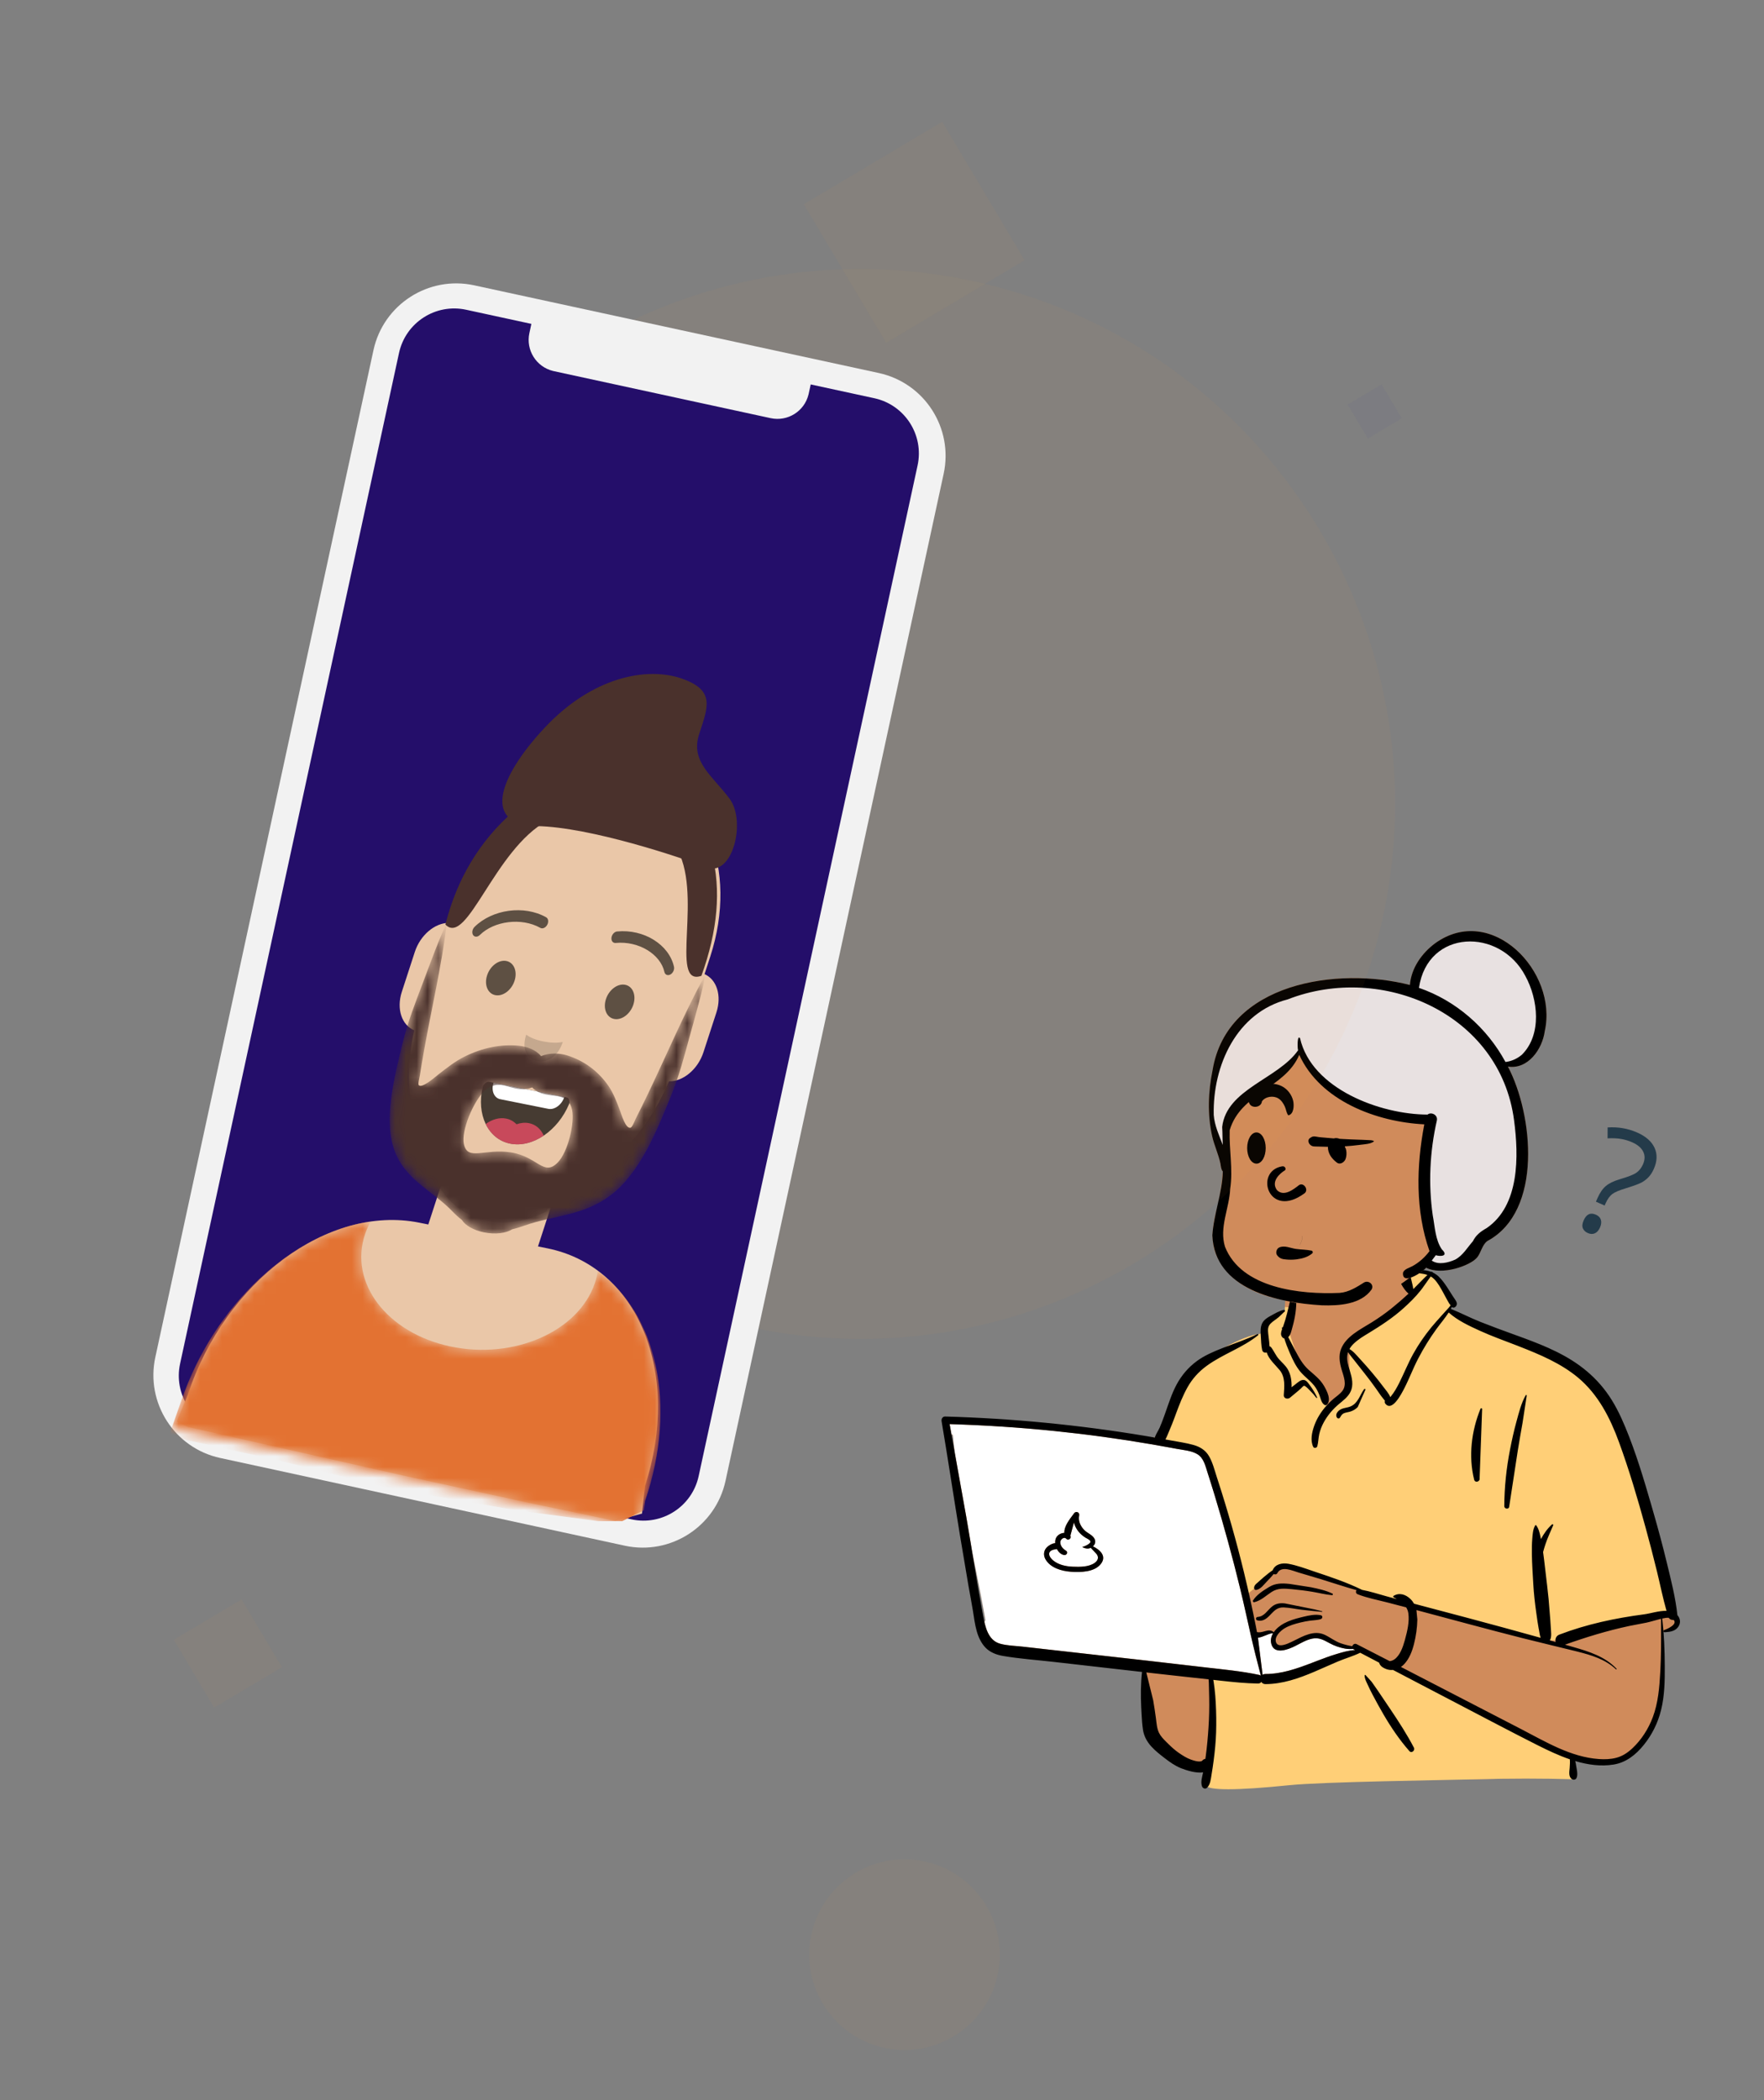 <svg width="163" height="194" viewBox="0 0 163 194" fill="none" xmlns="http://www.w3.org/2000/svg">
<rect x="0" y="0" width="163" height="194" fill="#808080" stroke="none"/>
<path d="M147.469 110.994L147.618 110.657C147.835 110.169 148.087 109.803 148.376 109.557C148.666 109.307 149.093 109.097 149.657 108.928C150.436 108.701 150.952 108.499 151.205 108.322C151.462 108.147 151.666 107.888 151.818 107.547C152.006 107.122 152.014 106.734 151.841 106.383C151.673 106.029 151.334 105.739 150.821 105.511C150.492 105.365 150.154 105.263 149.806 105.203C149.461 105.14 149.04 105.12 148.546 105.145L148.551 104.138C149.522 104.075 150.436 104.234 151.294 104.614C152.09 104.967 152.621 105.438 152.889 106.025C153.157 106.613 153.133 107.263 152.817 107.975C152.682 108.279 152.521 108.529 152.334 108.726C152.153 108.92 151.938 109.086 151.687 109.224C151.438 109.358 150.95 109.537 150.221 109.762C149.642 109.934 149.23 110.108 148.988 110.284C148.749 110.463 148.542 110.75 148.366 111.145L148.275 111.352L147.469 110.994ZM146.339 112.714C146.59 112.147 146.966 111.975 147.466 112.197C147.707 112.304 147.861 112.459 147.925 112.662C147.994 112.867 147.967 113.107 147.845 113.382C147.727 113.649 147.567 113.827 147.368 113.918C147.17 114.005 146.952 113.996 146.715 113.89C146.498 113.794 146.347 113.65 146.263 113.458C146.181 113.262 146.206 113.014 146.339 112.714Z" fill="#243B4A"/>
<path fill-rule="evenodd" clip-rule="evenodd" d="M88.669 131.133C89.642 131.229 90.615 131.324 91.588 131.42C96.247 131.776 100.904 132.519 105.528 132.965C105.643 132.778 105.868 132.809 106.005 132.939C106.466 132.899 106.983 132.546 107.401 132.913C107.415 132.911 107.428 132.909 107.442 132.907C108.186 131.479 108.701 129.956 109.2 128.431C109.518 127.493 109.947 126.585 110.739 125.955C112.091 125.017 115.189 123.114 116.776 123.194C116.803 122.91 116.935 122.617 117.153 122.427C116.673 121.61 118.59 121.077 118.726 121.171C118.639 118.44 119.924 116.068 122.757 115.524C125.294 114.996 128.904 114.907 130.269 117.559C130.419 117.542 131.953 117.534 132.101 117.551C132.332 117.259 134.865 120.027 133.827 120.991C143.111 125.098 148.39 124.608 150.96 136.154C151.307 137.239 151.332 138.425 151.699 139.486C153.004 142.533 154.063 145.778 154.326 149.094C154.963 149.257 155.036 150.379 154.299 150.542C154.017 150.604 153.782 150.688 153.577 150.849C153.737 153.566 153.08 159.774 152.666 159.755C151.821 162.442 148.055 163.2 145.389 162.256C145.848 163.121 145.389 163.665 145.389 164.127C135.794 164.49 125.304 164.281 115.712 164.778C114.485 164.761 113.195 165.08 111.985 164.896C111.246 164.719 111.245 163.559 111.994 163.415L108.723 162.705C108.796 162.677 107.374 161.732 106.3 159.965C105.3 157.989 105.981 155.603 105.528 153.453C101.989 153.164 98.391 153.04 94.891 152.441C94.414 153.868 92.348 152.161 91.691 151.474C91.692 151.473 91.693 151.472 91.694 151.471C91.376 151.384 91.121 151.086 91.113 150.733C90.89 150.415 90.843 149.966 91.057 149.658C90.077 144.006 88.584 138.234 88.044 132.529C87.853 132.486 87.673 132.403 87.521 132.274L87.533 132.262C87.275 131.974 87.225 131.477 87.655 131.233C88.002 131.035 88.292 131.096 88.669 131.133Z" fill="#D08B5B"/>
<path fill-rule="evenodd" clip-rule="evenodd" d="M125.669 152.289L124.919 152.766L118.788 154.742L115.041 155.219L111.975 154.742V159.988L111.362 164.893C111.634 165.393 114.223 165.393 119.128 164.893C122.255 164.575 133.684 164.42 136.286 164.352L136.433 164.348C139.491 164.26 142.511 164.26 145.494 164.348V162.509L136.978 158.285L129.348 153.993L125.669 152.289ZM130.013 117.13L129.45 117.551L130.68 119.571L124.69 124.416V128.285L122.794 130.079L121.71 128.285L120.183 126.254L119.098 122.962L119.467 120.793L118.724 120.723C118.72 120.871 118.721 121.021 118.726 121.171C118.591 121.077 116.673 121.61 117.153 122.428C116.935 122.617 116.803 122.91 116.776 123.194C115.189 123.114 112.091 125.017 110.739 125.956C109.947 126.585 109.518 127.493 109.2 128.431L109.125 128.66L109.047 128.894L108.969 129.129C108.538 130.419 108.073 131.697 107.442 132.908C107.429 132.909 107.415 132.911 107.401 132.913C106.983 132.546 106.466 132.899 106.005 132.939C105.871 132.812 105.653 132.78 105.536 132.953L105.528 132.966L111.276 134.098L115.068 147.4L118.37 144.719L120.143 144.983L124.824 146.671L130.268 148.085L142.697 151.512H144.28L153.49 149.288L154.32 149.014C154.046 145.726 152.994 142.509 151.699 139.486C151.332 138.426 151.307 137.239 150.96 136.154C148.39 124.608 143.111 125.098 133.827 120.992C134.866 120.028 132.332 117.259 132.101 117.551L132.087 117.55L132.055 117.548L132.015 117.547C131.652 117.536 130.404 117.544 130.269 117.559C130.191 117.407 130.105 117.265 130.013 117.13Z" fill="#FFCF77"/>
<path fill-rule="evenodd" clip-rule="evenodd" d="M87.75 131.537L87.922 132.491C87.962 132.505 88.004 132.516 88.046 132.525C88.1 133.094 88.163 133.664 88.234 134.234L89.296 140.15C89.479 141.196 89.653 142.245 89.825 143.295L90.054 144.422L90.195 145.122C90.501 146.639 90.798 148.151 91.058 149.655C91.019 149.711 90.989 149.773 90.966 149.837L90.986 149.922L91 149.979L91.015 150.034C91.22 150.825 91.578 151.591 92.421 151.824C93.057 151.999 93.755 152.015 94.411 152.084L94.484 152.092L105.975 153.384C107.363 153.54 108.751 153.701 110.139 153.864L111.341 154.005C113.018 154.199 114.704 154.352 116.356 154.703C116.417 154.716 116.467 154.74 116.508 154.772C116.176 153.513 115.857 152.256 115.569 150.984C115.244 149.552 114.936 148.118 114.588 146.691C113.888 143.817 113.104 140.963 112.245 138.132C112.064 137.538 111.88 136.946 111.691 136.354L111.559 135.941L111.457 135.611C111.3 135.109 111.105 134.593 110.643 134.315C110.103 133.991 109.366 133.937 108.753 133.825L108.337 133.747C107.716 133.631 107.094 133.52 106.472 133.413C103.491 132.9 100.493 132.489 97.484 132.18C94.353 131.858 91.211 131.649 88.065 131.547L87.75 131.537ZM116.27 151.264L116.241 151.266L116.67 154.697C116.739 154.649 116.826 154.62 116.932 154.62C118.34 154.624 119.69 154.174 120.995 153.679L121.194 153.604L121.748 153.391C122.311 153.175 122.878 152.964 123.455 152.789L123.688 152.718L123.806 152.683C124.243 152.556 124.703 152.44 125.157 152.411L125.219 152.408L125.087 152.338C125.067 152.328 125.05 152.317 125.035 152.304C124.785 152.323 124.535 152.318 124.271 152.27C123.775 152.181 123.292 152.008 122.849 151.768L122.651 151.661L122.571 151.618L122.517 151.59L122.464 151.563C122.083 151.374 121.72 151.255 121.239 151.356C120.694 151.471 120.216 151.765 119.724 152.013L119.637 152.056L119.579 152.085L119.519 152.113L119.458 152.14C118.793 152.44 117.736 152.762 117.481 151.859C117.378 151.495 117.458 151.155 117.636 150.857C117.305 150.829 116.714 151.219 116.27 151.264ZM99.723 139.959L99.715 140C99.621 140.506 99.857 140.99 100.214 141.343C100.506 141.633 101.024 141.794 101.171 142.21C101.254 142.447 101.166 142.671 100.994 142.828L101.034 142.848L101.072 142.867L101.11 142.887L101.147 142.907L101.182 142.928C101.765 143.262 102.24 143.807 101.714 144.464C101.118 145.21 99.872 145.235 98.994 145.176L98.935 145.172C98.084 145.108 97.076 144.822 96.614 144.037C96.403 143.676 96.426 143.24 96.721 142.931C96.899 142.745 97.216 142.554 97.508 142.531C97.495 142.367 97.514 142.209 97.572 142.075C97.697 141.786 98.029 141.592 98.35 141.585C98.324 140.971 98.815 140.365 99.177 139.874L99.214 139.824L99.25 139.774C99.416 139.543 99.772 139.673 99.723 139.959ZM99.238 140.612L98.908 141.848L98.913 141.858C99.03 142.079 98.725 142.329 98.544 142.144L98.526 142.124C98.312 141.903 97.983 142.2 97.979 142.436C97.973 142.768 98.189 143.024 98.446 143.194L98.464 143.205L98.512 143.235C98.723 143.374 98.563 143.666 98.331 143.631C98.044 143.587 97.808 143.359 97.663 143.074C97.508 143.119 97.332 143.113 97.168 143.205C96.757 143.435 96.993 143.838 97.261 144.081L97.272 144.091L97.294 144.11C97.786 144.529 98.455 144.675 99.086 144.706L99.122 144.707C99.76 144.735 100.59 144.744 101.136 144.369C101.476 144.136 101.575 143.805 101.287 143.492C101.124 143.314 100.96 143.136 100.791 142.963C100.538 143.084 100.312 143.035 100.053 142.921C100.02 142.906 100.038 142.855 100.071 142.855C100.214 142.855 100.737 142.59 100.763 142.421C100.787 142.264 100.497 142.132 100.356 142.056L100.335 142.045L100.318 142.034C100.17 141.945 100.031 141.841 99.904 141.724C99.582 141.428 99.349 141.056 99.247 140.65L99.238 140.612Z" fill="white"/>
<path fill-rule="evenodd" clip-rule="evenodd" d="M130.092 116.943C129.803 116.217 128.826 116.499 128.935 117.262C129 117.719 129.25 118.202 129.475 118.603C129.658 118.929 129.867 119.247 130.151 119.492C129.646 119.962 129.123 120.415 128.587 120.846C128.001 121.315 127.385 121.748 126.749 122.145C126.191 122.494 125.608 122.803 125.082 123.201C124.593 123.571 124.147 124.016 123.92 124.597C123.679 125.216 123.784 125.855 123.962 126.473L123.982 126.543C124.164 127.155 124.478 127.894 124.042 128.471C123.82 128.765 123.497 128.973 123.219 129.207C122.971 129.416 122.738 129.643 122.525 129.887C122.06 130.419 121.682 131.017 121.443 131.683L121.422 131.744C121.217 132.334 121.068 133.056 121.344 133.636C121.424 133.802 121.679 133.748 121.724 133.586C121.824 133.22 121.819 132.836 121.903 132.465C121.991 132.078 122.137 131.712 122.327 131.365C122.695 130.694 123.194 130.12 123.784 129.636L123.96 129.492C124.42 129.115 124.843 128.714 124.936 128.09C125.036 127.422 124.768 126.785 124.596 126.152C124.476 125.712 124.437 125.289 124.567 124.891C124.725 125.149 124.941 125.395 125.112 125.614C125.452 126.05 125.796 126.483 126.139 126.917C126.49 127.363 126.833 127.815 127.159 128.279C127.305 128.487 127.45 128.695 127.594 128.904C127.702 129.062 127.853 129.219 127.971 129.379C127.942 129.464 127.944 129.563 127.996 129.633C128.622 130.479 129.512 128.715 129.745 128.269C130.217 127.361 130.569 126.397 131.044 125.49C131.535 124.549 132.095 123.633 132.719 122.774C133.096 122.255 133.519 121.767 133.864 121.231C134.678 121.968 135.748 122.463 136.731 122.911C137.811 123.404 138.933 123.806 140.04 124.233L140.367 124.36C142.275 125.105 144.23 125.923 145.816 127.245C147.679 128.8 148.782 130.966 149.602 133.209C150.547 135.791 151.329 138.444 152.057 141.094C152.43 142.45 152.784 143.812 153.117 145.179C153.41 146.383 153.653 147.599 153.992 148.79C153.304 148.766 152.519 149.032 151.932 149.109C149.254 149.46 146.613 150.019 144.085 150.986C143.773 151.105 143.682 151.417 143.75 151.67C143.57 151.619 143.39 151.568 143.21 151.517C143.408 151.215 143.314 150.674 143.298 150.339L143.297 150.316C143.281 149.87 143.233 149.423 143.201 148.977C143.141 148.128 143.064 147.284 142.96 146.44L142.934 146.229C142.816 145.31 142.73 144.385 142.602 143.468L142.587 143.363C142.648 143.128 142.719 142.896 142.794 142.666C142.994 142.051 143.276 141.472 143.524 140.877C143.553 140.806 143.453 140.766 143.406 140.808C142.988 141.185 142.655 141.663 142.388 142.163C142.383 142.139 142.379 142.115 142.374 142.092L142.344 141.942C142.268 141.576 142.177 141.191 141.953 140.894C141.929 140.862 141.881 140.856 141.859 140.894C141.644 141.257 141.62 141.718 141.587 142.132C141.549 142.6 141.545 143.074 141.551 143.543C141.564 144.46 141.629 145.38 141.68 146.296C141.731 147.196 141.83 148.084 141.958 148.975L141.982 149.142C142.045 149.566 142.096 149.996 142.178 150.417L142.202 150.531C142.246 150.74 142.273 151.035 142.361 151.28C140.103 150.65 137.842 150.034 135.576 149.43C133.939 148.993 132.3 148.563 130.662 148.129C130.575 147.974 130.468 147.828 130.333 147.698C129.891 147.269 129.304 147.078 128.766 147.408C128.722 147.435 128.719 147.503 128.766 147.529C128.869 147.586 128.972 147.644 129.074 147.704L128.09 147.437C127.355 147.238 126.611 146.989 125.858 146.85C124.472 146.166 122.981 145.671 121.521 145.182L121.348 145.123C120.601 144.868 119.827 144.583 119.055 144.442C118.489 144.338 117.826 144.463 117.598 145.042C117.31 145.232 117.039 145.455 116.778 145.674C116.589 145.833 116.408 146.001 116.224 146.166L116.19 146.195C116.039 146.326 115.92 146.414 115.883 146.621C115.864 146.729 115.932 146.874 116.064 146.86C116.47 146.817 116.8 146.347 117.074 146.066C117.287 145.849 117.501 145.625 117.695 145.386C117.808 145.448 117.963 145.437 118.035 145.301C118.408 144.594 119.43 145.084 119.995 145.251L120.805 145.491C121.21 145.611 121.615 145.732 122.019 145.854C123.13 146.192 124.235 146.569 125.356 146.879C125.256 146.989 125.27 147.185 125.46 147.26C126.338 147.604 127.3 147.782 128.212 148.018C128.787 148.168 129.362 148.318 129.937 148.469C130.036 148.629 130.107 148.809 130.137 149.02C130.246 149.793 130.035 150.685 129.829 151.433L129.798 151.545C129.628 152.146 129.379 152.883 128.86 153.263C128.733 153.355 128.572 153.42 128.41 153.434C127.394 152.912 126.378 152.389 125.362 151.867C125.174 151.771 125 151.901 124.958 152.057C124.6 151.998 124.242 151.906 123.917 151.795C123.369 151.609 122.942 151.255 122.429 151.01C121.437 150.536 120.424 151.118 119.535 151.561L119.33 151.661C118.932 151.855 118.103 152.226 117.912 151.697C117.727 151.186 118.312 150.639 118.689 150.409C119.139 150.135 119.663 149.988 120.172 149.865C120.462 149.795 120.756 149.738 121.052 149.697C121.387 149.65 121.734 149.657 122.057 149.548C122.218 149.494 122.242 149.239 122.057 149.197C121.56 149.084 120.966 149.207 120.447 149.333L120.176 149.4C119.654 149.528 119.126 149.689 118.65 149.945C118.303 150.131 117.938 150.414 117.699 150.76C117.492 150.568 117.234 150.574 116.965 150.646L116.819 150.686C116.578 150.753 116.383 150.799 116.149 150.753C116.117 150.582 116.086 150.411 116.052 150.241C115.718 148.564 115.351 146.893 114.947 145.232C114.25 142.366 113.443 139.531 112.533 136.726L112.442 136.445C112.232 135.804 112.064 135.104 111.725 134.515C111.406 133.957 110.893 133.636 110.284 133.466C109.593 133.273 108.867 133.172 108.162 133.042C108.005 133.013 107.847 132.985 107.69 132.957C107.823 132.717 107.922 132.444 108.012 132.235L108.027 132.199C108.22 131.761 108.392 131.315 108.559 130.867L108.683 130.53C108.984 129.718 109.295 128.92 109.718 128.161C110.163 127.362 110.754 126.709 111.49 126.169C112.992 125.067 114.801 124.505 116.258 123.327C116.317 123.279 116.241 123.196 116.18 123.227C115.197 123.721 114.136 124.057 113.113 124.459L112.911 124.539C112.103 124.859 111.282 125.208 110.582 125.727C109.802 126.305 109.188 127.024 108.726 127.878C108.271 128.72 107.98 129.663 107.658 130.563L107.573 130.802C107.443 131.162 107.309 131.52 107.156 131.87C107.034 132.148 106.807 132.465 106.704 132.782C106.422 132.733 106.139 132.684 105.857 132.636C99.734 131.614 93.543 131.014 87.338 130.838C87.096 130.831 86.97 131.063 87.006 131.274C87.601 134.795 88.131 138.328 88.711 141.852C88.965 143.39 89.223 144.927 89.488 146.463C89.622 147.241 89.777 148.016 89.903 148.795C90.006 149.425 90.08 150.059 90.256 150.674C90.414 151.225 90.656 151.756 91.054 152.177C91.483 152.63 92.081 152.85 92.683 152.954C94.212 153.217 95.78 153.324 97.321 153.499L105.527 154.433C105.407 155.523 105.398 156.596 105.453 157.699L105.485 158.3C105.51 158.785 105.541 159.27 105.611 159.749C105.698 160.35 105.973 160.859 106.378 161.308C106.75 161.72 107.202 162.072 107.641 162.409C108.097 162.759 108.569 163.097 109.105 163.313L109.175 163.341C109.645 163.525 110.528 163.809 111.171 163.705C111.087 164.126 110.924 164.579 111.069 164.996C111.135 165.19 111.389 165.286 111.544 165.122C111.851 164.795 111.875 164.364 111.948 163.938C112.023 163.495 112.089 163.051 112.147 162.605C112.259 161.743 112.346 160.873 112.373 160.004C112.4 159.111 112.389 158.217 112.341 157.326C112.317 156.868 112.286 156.41 112.228 155.955C112.203 155.761 112.178 155.567 112.149 155.374C112.138 155.303 112.126 155.233 112.114 155.163L112.85 155.246C113.98 155.372 115.11 155.486 116.247 155.503C116.382 155.505 116.485 155.444 116.553 155.355C116.625 155.472 116.751 155.556 116.931 155.556C118.519 155.55 119.998 155.03 121.443 154.418C122.171 154.11 122.888 153.776 123.617 153.47C124.298 153.184 125.025 152.98 125.689 152.659L127.435 153.574C127.448 153.619 127.464 153.662 127.482 153.697C127.595 153.929 127.819 154.055 128.048 154.15C128.268 154.241 128.495 154.269 128.717 154.246C130.041 154.94 131.365 155.633 132.69 156.324L134.015 157.015C136.655 158.39 139.285 159.787 141.942 161.13L142.138 161.228C143.056 161.688 144.041 162.155 145.06 162.503C145.078 162.761 145.066 163.012 145.045 163.284L145.04 163.344C145.009 163.666 144.944 164.07 145.203 164.3C145.337 164.419 145.578 164.42 145.669 164.24C145.835 163.913 145.686 163.399 145.633 163.044C145.615 162.918 145.592 162.788 145.558 162.663C146.726 163.01 147.929 163.179 149.117 162.984C150.274 162.794 151.17 162.065 151.892 161.174C152.655 160.233 153.196 159.137 153.487 157.961C153.818 156.624 153.839 155.243 153.831 153.874C153.823 152.415 153.769 150.949 153.592 149.5C153.786 149.455 154.002 149.415 154.198 149.429C154.295 149.584 154.484 149.65 154.655 149.63C155.026 150.039 154.085 150.457 153.784 150.561C153.68 150.598 153.691 150.767 153.812 150.762L153.887 150.759C154.352 150.734 154.832 150.655 155.105 150.223C155.324 149.877 155.258 149.467 154.997 149.185C154.825 147.556 154.413 145.969 154.029 144.38C153.653 142.821 153.235 141.271 152.791 139.729L152.593 139.039C151.894 136.621 151.165 134.184 150.201 131.862C149.721 130.703 149.167 129.565 148.416 128.554C147.716 127.611 146.889 126.805 145.939 126.117C144.168 124.833 142.09 124.057 140.048 123.318L139.957 123.285C138.899 122.902 137.843 122.515 136.797 122.1C135.872 121.733 134.986 121.268 134.065 120.896C134.095 120.842 134.124 120.787 134.151 120.731L134.169 120.745C134.171 120.748 134.174 120.75 134.178 120.752C134.27 120.816 134.406 120.785 134.483 120.713C134.698 120.509 134.625 120.284 134.481 120.073L134.463 120.046C134.287 119.8 134.13 119.539 133.968 119.284L133.866 119.124C133.593 118.698 133.307 118.268 132.944 117.916C132.775 117.752 132.591 117.63 132.396 117.539C132.413 117.504 132.266 117.431 132.225 117.468C131.606 117.241 130.895 117.289 130.221 117.351L130.092 116.943ZM105.924 154.478L106.784 154.576C107.73 154.683 108.676 154.787 109.623 154.891L111.678 155.114C111.684 155.231 111.698 155.346 111.7 155.434C111.714 155.89 111.724 156.347 111.733 156.803C111.752 157.718 111.731 158.634 111.671 159.547C111.613 160.432 111.536 161.317 111.417 162.195L111.392 162.371L111.378 162.463C111.28 162.473 111.185 162.519 111.105 162.614C110.931 162.822 110.302 162.62 110.056 162.533C109.651 162.389 109.271 162.146 108.919 161.902C108.576 161.664 108.267 161.386 107.97 161.094L107.727 160.854C107.486 160.614 107.244 160.358 107.096 160.056C106.895 159.646 106.869 159.143 106.81 158.697C106.738 158.148 106.651 157.6 106.56 157.054L105.924 154.478ZM130.884 148.718L130.973 148.742C134.212 149.603 137.447 150.489 140.697 151.312C142.305 151.719 143.921 152.096 145.531 152.496L145.791 152.561C147.062 152.882 148.347 153.268 149.32 154.19C149.356 154.224 149.408 154.172 149.374 154.136C148.326 153.02 146.835 152.547 145.403 152.138C145.139 152.062 144.874 151.988 144.609 151.913C146.556 151.219 148.533 150.615 150.557 150.184C151.078 150.073 151.605 149.992 152.125 149.881C152.488 149.803 152.843 149.691 153.202 149.598L153.485 149.526L153.488 150.419C153.493 151.684 153.491 152.948 153.426 154.213L153.414 154.447C153.339 155.854 153.221 157.291 152.722 158.618C152.316 159.696 151.669 160.712 150.823 161.498C150.395 161.895 149.935 162.204 149.366 162.357C148.838 162.499 148.284 162.515 147.741 162.478C145.137 162.296 142.818 160.881 140.556 159.71C136.855 157.794 133.154 155.879 129.45 153.97C129.55 153.902 129.645 153.823 129.73 153.734C130.227 153.221 130.489 152.519 130.661 151.839C130.844 151.115 130.954 150.339 130.967 149.591L130.884 148.718ZM126.17 154.71C126.138 154.692 126.1 154.714 126.098 154.751C126.087 155.034 126.243 155.313 126.36 155.568L126.372 155.595C126.514 155.911 126.67 156.222 126.83 156.529C127.152 157.141 127.485 157.747 127.834 158.345C128.534 159.547 129.313 160.698 130.233 161.744C130.441 161.981 130.783 161.678 130.65 161.423C130.007 160.196 129.257 159.038 128.485 157.889C128.099 157.314 127.713 156.739 127.322 156.166C127.16 155.927 126.995 155.689 126.825 155.455L126.723 155.315L126.17 154.71ZM87.749 131.541C91 131.639 94.247 131.851 97.482 132.183C100.491 132.492 103.489 132.903 106.47 133.416C107.093 133.523 107.715 133.635 108.336 133.751L108.708 133.821C109.33 133.938 110.088 133.987 110.641 134.319C111.225 134.669 111.382 135.4 111.576 136.003C111.804 136.712 112.027 137.423 112.243 138.136C113.102 140.966 113.887 143.821 114.586 146.695C114.934 148.121 115.242 149.555 115.567 150.987C115.856 152.259 116.174 153.516 116.507 154.776C116.466 154.744 116.415 154.72 116.355 154.707C114.703 154.355 113.016 154.202 111.34 154.008L111.178 153.989C109.443 153.785 107.709 153.583 105.973 153.388L94.483 152.095C93.805 152.019 93.079 152.009 92.419 151.827C91.298 151.518 91.035 150.264 90.847 149.266L90.842 149.236C90.274 146.22 89.823 143.177 89.294 140.153L87.749 131.541ZM116.239 151.269C116.685 151.24 117.296 150.831 117.634 150.861C117.457 151.159 117.377 151.499 117.479 151.862C117.764 152.872 119.053 152.35 119.674 152.041C120.183 151.788 120.674 151.478 121.238 151.359C121.876 151.225 122.308 151.479 122.848 151.771C123.291 152.012 123.773 152.184 124.269 152.274C124.533 152.321 124.784 152.326 125.034 152.308C125.049 152.32 125.066 152.331 125.085 152.342L125.217 152.411C124.619 152.438 124.01 152.623 123.453 152.792C122.876 152.967 122.31 153.178 121.746 153.394L121.192 153.607C119.825 154.13 118.41 154.628 116.931 154.623C116.824 154.623 116.737 154.652 116.669 154.7L116.239 151.269ZM118.735 148.103C118.295 148.049 117.888 148.107 117.536 148.394C117.111 148.74 116.826 149.314 116.215 149.351C116.037 149.362 115.996 149.613 116.173 149.665C116.627 149.799 116.995 149.554 117.305 149.234L117.513 149.017C117.819 148.7 118.101 148.455 118.62 148.474C119.176 148.494 119.733 148.623 120.286 148.688C120.912 148.762 121.537 148.825 122.165 148.88C122.194 148.882 122.199 148.836 122.172 148.829L121.469 148.654L118.735 148.103ZM119.161 146.301L119.088 146.294C118.448 146.232 117.863 146.23 117.291 146.574L117.182 146.64C116.666 146.953 116.105 147.322 115.783 147.829C115.73 147.913 115.818 148.01 115.906 147.989C116.525 147.84 116.978 147.386 117.499 147.046C118.083 146.664 118.687 146.727 119.354 146.786C119.999 146.844 120.644 146.923 121.283 147.03C121.883 147.131 122.486 147.291 123.092 147.342L123.092 147.34C123.161 147.34 123.201 147.236 123.13 147.201C122.515 146.894 121.802 146.748 121.132 146.608L119.161 146.301ZM99.719 139.976C99.781 139.68 99.417 139.543 99.248 139.778L99.213 139.827C98.848 140.326 98.321 140.953 98.348 141.588C98.028 141.595 97.695 141.79 97.571 142.079C97.513 142.212 97.493 142.371 97.506 142.535C97.215 142.557 96.897 142.749 96.719 142.935C96.424 143.243 96.401 143.679 96.613 144.04C97.074 144.826 98.082 145.112 98.934 145.176L98.964 145.178C99.843 145.238 101.11 145.222 101.713 144.468C102.294 143.74 101.651 143.151 100.992 142.831C101.164 142.675 101.253 142.45 101.169 142.213C101.023 141.797 100.505 141.636 100.212 141.347C99.855 140.994 99.62 140.51 99.714 140.004L99.719 139.976ZM99.236 140.616C99.333 141.037 99.571 141.422 99.903 141.728C100.03 141.845 100.168 141.949 100.316 142.038L100.334 142.048C100.464 142.122 100.786 142.259 100.761 142.424C100.736 142.593 100.212 142.858 100.069 142.859C100.037 142.859 100.018 142.909 100.051 142.924C100.31 143.038 100.536 143.087 100.789 142.967C100.958 143.139 101.123 143.318 101.285 143.495C101.573 143.808 101.475 144.139 101.135 144.372C100.588 144.747 99.758 144.738 99.121 144.711C98.479 144.683 97.793 144.54 97.292 144.113L97.271 144.094C96.998 143.852 96.749 143.441 97.167 143.208C97.33 143.117 97.506 143.122 97.661 143.078C97.806 143.362 98.042 143.59 98.329 143.634C98.561 143.669 98.721 143.378 98.51 143.238L98.463 143.209C98.197 143.039 97.971 142.779 97.977 142.439C97.981 142.204 98.31 141.906 98.525 142.127L98.534 142.138C98.714 142.34 99.03 142.085 98.912 141.861L98.906 141.851L99.236 140.616ZM141.075 128.899C141.076 128.848 141.005 128.83 140.98 128.873C140.564 129.606 140.346 130.504 140.124 131.311C139.892 132.157 139.704 133.011 139.536 133.871C139.194 135.613 139.013 137.345 139 139.121C138.999 139.374 139.412 139.442 139.452 139.182C139.72 137.455 139.977 135.726 140.247 133.999C140.383 133.131 140.542 132.266 140.693 131.4L141.075 128.899ZM136.953 130.175C136.983 130.074 136.836 130.04 136.799 130.133C135.963 132.184 135.68 134.509 136.217 136.673C136.299 137.004 136.784 136.86 136.722 136.533L136.953 130.175ZM126.174 128.352C126.178 128.277 126.08 128.265 126.043 128.317C125.647 128.875 125.483 129.622 124.788 129.91C124.441 130.054 124.051 130.029 123.744 130.272C123.539 130.435 123.382 130.692 123.536 130.938C123.586 131.018 123.724 131.057 123.792 130.971C123.89 130.845 123.942 130.694 124.075 130.6C124.264 130.466 124.518 130.458 124.733 130.396C125.013 130.315 125.259 130.173 125.46 129.963L126.174 128.352ZM119.558 119.047C119.518 119.026 119.479 119.04 119.452 119.075C119.415 119.125 119.42 119.174 119.465 119.209C119.404 119.333 119.332 119.645 119.322 119.691C119.28 119.875 119.236 120.058 119.19 120.241C119.096 120.61 119.014 120.982 118.92 121.351C118.821 121.743 118.703 122.13 118.571 122.511C118.562 122.536 118.553 122.561 118.543 122.587L118.528 122.626L118.525 122.62C118.498 122.577 118.442 122.607 118.449 122.652C118.455 122.692 118.463 122.733 118.47 122.774L118.456 122.81C118.37 123.042 118.311 123.286 118.469 123.491C118.528 123.567 118.593 123.613 118.674 123.626C118.804 124.055 118.968 124.475 119.142 124.879L119.193 124.997C119.45 125.586 119.724 126.168 120.133 126.67C120.58 127.217 121.194 127.591 121.583 128.192C121.764 128.471 121.89 128.764 121.992 129.08L122.03 129.199C122.103 129.422 122.186 129.639 122.396 129.769C122.462 129.811 122.562 129.798 122.616 129.741C123.045 129.287 122.596 128.44 122.337 128C121.978 127.389 121.457 126.998 120.936 126.538C120.375 126.041 120.016 125.376 119.67 124.721C119.457 124.32 119.253 123.91 119.037 123.507C119.262 123.308 119.334 122.912 119.411 122.637L119.418 122.613C119.544 122.172 119.644 121.72 119.708 121.266C119.769 120.83 119.794 120.4 119.778 119.961L119.773 119.849L119.558 119.047ZM118.72 121.124C118.77 121.056 118.688 120.979 118.619 120.993C118.204 121.079 117.798 121.33 117.425 121.534L117.385 121.555C117.087 121.716 116.788 121.913 116.632 122.224C116.462 122.563 116.476 122.954 116.499 123.322L116.501 123.356C116.529 123.798 116.534 124.257 116.627 124.691C116.675 124.913 116.876 124.975 117.048 124.923C117.253 125.569 117.827 126.044 118.247 126.554C118.782 127.204 118.681 128.081 118.625 128.863C118.603 129.18 118.997 129.27 119.2 129.101L119.667 128.713C119.745 128.648 119.823 128.583 119.901 128.518C119.967 128.462 120.033 128.405 120.098 128.348L120.196 128.262C120.239 128.223 120.43 128.01 120.486 128.001C120.621 127.98 120.942 128.336 121.052 128.448L121.066 128.462C121.273 128.665 121.46 128.883 121.634 129.114C121.666 129.157 121.728 129.121 121.705 129.072C121.549 128.738 121.368 128.419 121.153 128.12L121.109 128.06C120.966 127.867 120.774 127.526 120.521 127.469C120.212 127.4 119.904 127.709 119.679 127.881L119.665 127.892C119.558 127.972 119.452 128.054 119.347 128.136C119.358 127.553 119.284 126.965 118.983 126.463C118.771 126.109 118.453 125.846 118.182 125.542C117.879 125.203 117.721 124.787 117.447 124.434C117.411 124.389 117.363 124.364 117.31 124.357C117.3 124.073 117.258 123.786 117.226 123.506L117.216 123.422C117.184 123.117 117.106 122.745 117.256 122.459C117.397 122.189 117.72 121.999 117.96 121.816L118.155 121.664L118.72 121.124ZM132.204 117.901C132.329 117.973 132.446 118.063 132.552 118.176C132.886 118.53 133.125 118.971 133.357 119.395C133.482 119.623 133.603 119.854 133.729 120.082C133.784 120.181 133.84 120.279 133.897 120.377C133.923 120.422 134.002 120.511 134.041 120.567C133.997 120.627 133.953 120.687 133.907 120.746C133.89 120.768 132.692 122.073 132.275 122.583C131.635 123.366 131.064 124.192 130.575 125.076C130.097 125.942 129.733 126.859 129.29 127.742C129.068 128.184 128.82 128.623 128.504 129.005C128.492 129.02 128.479 129.034 128.467 129.049C128.346 128.723 128.037 128.375 127.886 128.174L127.872 128.156C127.528 127.692 127.164 127.242 126.793 126.8C126.454 126.396 126.107 126.001 125.75 125.613L125.617 125.468C125.369 125.2 125.053 124.799 124.69 124.607C124.729 124.538 124.774 124.469 124.826 124.402C125.166 123.957 125.647 123.634 126.122 123.343L126.43 123.156C127.59 122.449 128.732 121.709 129.739 120.791C130.272 120.305 130.797 119.796 131.245 119.229L131.403 119.028L132.204 117.901ZM130.268 117.551C130.812 117.596 131.398 117.585 131.9 117.762C131.454 118.184 131.03 118.64 130.594 119.069C130.555 118.779 130.476 118.492 130.409 118.209" fill="black"/>
<path fill-rule="evenodd" clip-rule="evenodd" d="M112.045 98.851C113.385 90.731 123.614 89.267 130.28 90.976C130.402 89.415 131.384 88.035 132.609 87.127C137.814 83.374 143.976 89.746 142.742 95.237C142.521 96.901 141.194 98.8 139.337 98.515C141.671 102.941 142.583 111.866 137.441 114.625C136.945 114.979 136.862 115.697 136.481 116.158C135.861 116.901 133.213 117.848 131.78 117.089C131.33 117.504 130.811 117.907 130.204 118.05C127.067 120.566 122.483 121.134 118.663 120.096C116.31 119.696 113.871 118.632 112.66 116.459C111.634 114.805 112.107 112.867 112.577 111.116C112.78 110.153 112.913 109.182 112.994 108.203C112.827 108.008 112.818 107.737 112.776 107.49C112.596 106.615 112.201 105.803 112.004 104.931C111.562 102.951 111.639 100.835 112.045 98.851Z" fill="#D08B5B"/>
<path fill-rule="evenodd" clip-rule="evenodd" d="M141.131 90.052C139.973 87.844 137.705 86.598 135.436 86.769C133.115 86.943 131.339 88.547 130.927 91.136L130.915 91.215L130.891 91.383L130.913 91.391L130.902 91.41L130.883 91.443C130.86 91.48 130.831 91.523 130.793 91.579L130.741 91.653L130.568 91.897L130.555 91.915L130.518 91.968L130.444 91.942C126.807 90.669 122.756 90.682 119.135 92.035L119.025 92.076L118.924 92.116L118.867 92.13C116.647 92.719 114.873 94.134 113.658 96.159L113.622 96.221L113.585 96.284C112.476 98.192 111.908 100.55 111.948 102.918L111.949 102.99L111.95 103.002L111.956 103.073C112.009 103.642 112.151 104.149 112.447 104.924L112.484 105.022L112.543 105.172L112.725 105.634L112.769 105.749L113.291 107.123L113.195 105.744C113.184 105.591 113.178 105.456 113.173 105.25L113.172 105.213L113.16 104.63L113.157 104.499C113.155 104.439 113.153 104.384 113.151 104.331L113.147 104.251L113.14 104.127L113.138 104.102L113.142 104.074C113.253 103.198 113.654 102.449 114.345 101.741L114.381 101.704L114.418 101.667L114.461 101.624C114.97 101.125 115.485 100.744 116.551 100.044L116.597 100.014L117.216 99.61L117.448 99.458C117.959 99.12 118.271 98.902 118.6 98.647L118.671 98.592L118.727 98.548C119.297 98.096 119.743 97.651 120.085 97.171L120.117 97.126L120.184 97.03L120.136 96.926L120.137 96.928L120.137 96.927L120.134 96.916L120.131 96.898L120.128 96.875C120.122 96.831 120.117 96.773 120.113 96.708C120.112 96.684 120.11 96.66 120.11 96.635L120.108 96.599L120.108 96.567L120.121 96.604C120.781 98.514 122.346 100.108 124.552 101.284L124.619 101.32L124.695 101.359C126.869 102.487 129.529 103.134 131.835 103.153L131.909 103.153L131.982 103.153L132.039 103.106C132.251 102.932 132.64 103.149 132.569 103.46C131.914 106.34 131.776 109.32 132.177 112.191L132.191 112.291L132.192 112.301L132.208 112.382C132.221 112.454 132.233 112.528 132.247 112.614L132.269 112.752L132.352 113.311L132.39 113.55L132.407 113.648C132.547 114.463 132.726 115.017 133.05 115.495L133.082 115.54L133.113 115.571L133.145 115.602C133.209 115.668 133.249 115.722 133.268 115.759L133.273 115.767L133.275 115.772L133.269 115.775C133.166 115.812 132.955 115.804 132.779 115.756L132.757 115.75L132.737 115.743L132.594 115.697L132.495 115.837L132.466 115.878C132.411 115.953 132.354 116.029 132.283 116.122L132.199 116.231L132.006 116.481L132.183 116.604C132.783 117.019 133.622 116.936 134.512 116.547L134.547 116.532L134.56 116.525C134.984 116.3 135.263 116.028 135.721 115.448L135.775 115.379L135.978 115.117L136.056 115.019C136.11 114.951 136.157 114.895 136.203 114.841L136.219 114.823L136.273 114.76L136.285 114.736C136.509 114.284 136.83 113.983 137.391 113.66L137.47 113.615L137.521 113.58C138.945 112.591 139.785 111.03 140.139 109.006C140.415 107.424 140.386 105.644 140.133 103.645L140.121 103.549L140.108 103.45C139.889 101.767 139.388 100.196 138.628 98.766L138.589 98.692L138.553 98.627L138.731 98.485L138.805 98.428C138.865 98.382 138.909 98.35 138.949 98.323L138.971 98.309L138.991 98.297L138.996 98.307L139.132 98.292C139.706 98.231 140.272 97.982 140.733 97.599L140.771 97.567L140.808 97.53C141.698 96.623 142.135 95.365 142.136 93.928C142.136 92.658 141.788 91.307 141.194 90.17L141.164 90.115L141.131 90.052Z" fill="#E8E1E1"/>
<path fill-rule="evenodd" clip-rule="evenodd" d="M112.153 102.988C112.23 103.967 112.644 104.847 112.991 105.76C112.953 105.22 112.971 104.658 112.933 104.098C113.336 100.587 118.1 99.665 119.949 97.011C119.879 96.861 119.854 95.521 120.129 95.898C121.199 100.588 127.556 102.941 131.909 102.95C132.238 102.678 132.891 102.966 132.768 103.508C132.117 106.367 131.974 109.358 132.392 112.264C132.589 113.29 132.622 114.524 133.237 115.408C133.889 116.03 133.105 116.079 132.673 115.939C132.553 116.109 132.426 116.273 132.299 116.437C132.918 116.866 133.822 116.632 134.464 116.346C135.177 115.968 135.585 115.235 136.102 114.647C136.384 114.078 136.812 113.751 137.362 113.442C140.424 111.357 140.345 106.784 139.905 103.478C138.625 93.641 127.73 88.895 118.986 92.312C114.264 93.522 112.051 98.415 112.153 102.988ZM140.632 97.418C142.499 95.555 142.123 92.297 140.95 90.149C138.597 85.66 131.917 85.806 131.117 91.246C134.524 92.416 137.398 94.924 139.11 98.091C139.667 98.031 140.206 97.782 140.632 97.418ZM130.28 90.98C130.402 89.418 131.384 88.038 132.609 87.13C137.814 83.377 143.976 89.749 142.742 95.241C142.521 96.904 141.194 98.803 139.337 98.518C141.671 102.944 142.583 111.869 137.441 114.628C136.945 114.982 136.862 115.701 136.481 116.161C135.861 116.904 133.213 117.851 131.78 117.092C131.44 117.511 129.506 118.785 129.647 117.536C129.789 117.2 130.229 117.112 130.522 116.946C131.137 116.606 131.671 116.126 132.091 115.563C130.772 111.837 130.873 107.689 131.611 103.852C127.197 103.63 122.003 101.691 120.056 97.433C118.74 100.532 114.658 100.93 113.627 104.395C113.565 106.214 113.954 108.007 113.672 109.827C113.589 111.61 112.648 113.381 113.192 115.153C114.711 119.015 120.18 119.582 123.793 119.421C124.651 119.35 125.364 118.885 126.069 118.444C126.492 118.243 126.996 118.663 126.736 119.112C125.747 120.496 123.712 120.617 122.15 120.567C118.095 120.326 112.235 119.125 112.025 114.108C112.158 112.119 112.937 110.215 112.994 108.206C112.827 108.011 112.818 107.74 112.776 107.493C112.596 106.618 112.201 105.806 112.004 104.934C111.562 102.954 111.639 100.838 112.045 98.854C113.385 90.735 123.614 89.271 130.28 90.98Z" fill="black"/>
<path fill-rule="evenodd" clip-rule="evenodd" d="M119.75 115.359C119.235 115.287 118.681 114.995 118.189 115.232C117.959 115.343 117.85 115.722 118.005 115.933C118.243 116.254 118.488 116.308 118.873 116.338C119.162 116.362 119.453 116.363 119.741 116.33L119.814 116.321C120.329 116.255 120.863 116.111 121.261 115.766C121.343 115.695 121.301 115.542 121.196 115.52C120.723 115.42 120.229 115.425 119.75 115.359ZM120.356 114.173C120.356 114.169 120.35 114.169 120.349 114.173C120.337 114.467 120.254 114.74 120.101 114.992C120.099 114.996 120.105 114.999 120.107 114.995C120.26 114.743 120.343 114.468 120.356 114.173ZM118.732 108.099C118.218 108.411 117.434 109.141 117.988 109.916C118.639 110.599 119.577 109.816 120.039 109.461C120.468 109.186 120.949 109.893 120.552 110.214C117.212 112.686 115.856 108.18 118.472 107.731C118.76 107.681 118.867 108.002 118.732 108.099ZM116.099 104.599C115.978 104.599 115.863 104.64 115.758 104.716C115.654 104.791 115.56 104.9 115.482 105.036C115.335 105.293 115.242 105.648 115.242 106.041C115.242 106.433 115.335 106.789 115.482 107.046C115.56 107.182 115.654 107.291 115.758 107.365C115.863 107.441 115.978 107.482 116.099 107.482C116.22 107.482 116.336 107.441 116.441 107.365C116.544 107.291 116.638 107.182 116.716 107.046C116.864 106.789 116.956 106.433 116.956 106.041C116.956 105.648 116.864 105.293 116.716 105.036C116.638 104.9 116.544 104.791 116.441 104.716C116.336 104.64 116.22 104.599 116.099 104.599ZM121.694 105L121.648 104.991C121.383 104.943 121.249 104.959 121.018 105.14C120.844 105.276 120.894 105.543 121.018 105.686C121.234 105.935 121.445 105.891 121.74 105.901L121.761 105.902C122.008 105.912 122.254 105.919 122.501 105.922C122.568 105.923 122.636 105.923 122.703 105.924C122.696 106.548 123.056 107.023 123.53 107.384C123.836 107.618 124.224 107.348 124.333 107.058C124.423 106.817 124.443 106.521 124.396 106.258C124.378 106.16 124.342 106.055 124.287 105.965L124.271 105.941L124.274 105.907C124.274 105.898 124.274 105.89 124.274 105.881C124.714 105.855 125.151 105.81 125.589 105.755L125.734 105.736C126.108 105.687 126.656 105.671 126.958 105.428C126.967 105.42 126.964 105.403 126.954 105.398C126.788 105.309 126.619 105.314 126.434 105.305L126.407 105.304C126.205 105.294 126.004 105.285 125.802 105.278L125.6 105.272C125.083 105.257 124.566 105.232 124.05 105.204C123.96 105.2 123.871 105.194 123.781 105.188C123.687 105.149 123.587 105.126 123.488 105.121C123.407 105.117 123.328 105.129 123.254 105.152C123.066 105.138 122.877 105.122 122.689 105.105L122.501 105.087C122.235 105.062 121.956 105.051 121.694 105ZM118.433 100.322C117.865 100.043 117.175 100.036 116.59 100.267L116.551 100.283C115.961 100.528 115.249 101.094 115.403 101.799C115.544 102.444 116.556 102.335 116.608 101.725C116.934 101.272 117.667 101.173 118.128 101.461C118.407 101.635 118.599 101.929 118.73 102.226C118.842 102.479 118.863 102.791 119.035 103.011C119.04 103.018 119.051 103.019 119.06 103.017C119.571 102.899 119.583 102.086 119.496 101.691C119.369 101.118 118.962 100.582 118.433 100.322Z" fill="black"/>
<g opacity="0.2">
<path opacity="0.2" d="M67.364 122.145C93.811 128.85 120.685 112.846 127.39 86.4C134.095 59.954 118.092 33.079 91.645 26.374C65.199 19.669 38.324 35.672 31.619 62.119C24.914 88.565 40.918 115.44 67.364 122.145Z" fill="#FFA434"/>
<path opacity="0.2" d="M81.415 189.08C86.13 190.275 90.92 187.422 92.116 182.708C93.311 177.994 90.458 173.203 85.744 172.008C81.029 170.812 76.239 173.665 75.043 178.38C73.848 183.094 76.701 187.885 81.415 189.08Z" fill="#FFA434"/>
<path opacity="0.2" fill-rule="evenodd" clip-rule="evenodd" d="M87.064 11.246L94.681 24.038L81.889 31.656L74.272 18.864L87.064 11.246Z" fill="#FFA434"/>
<path opacity="0.2" fill-rule="evenodd" clip-rule="evenodd" d="M22.322 147.73L26.052 153.993L19.789 157.723L16.059 151.46L22.322 147.73Z" fill="#FFA434"/>
<path opacity="0.2" fill-rule="evenodd" clip-rule="evenodd" d="M127.664 35.506L129.529 38.638L126.397 40.503L124.532 37.371L127.664 35.506Z" fill="#2026A2"/>
</g>
<path fill-rule="evenodd" clip-rule="evenodd" d="M43.818 26.354L81.204 34.455C85.429 35.371 88.113 39.539 87.197 43.764L67.042 136.777C66.126 141.003 61.958 143.686 57.732 142.771L20.347 134.669C16.121 133.754 13.438 129.586 14.353 125.36L34.509 32.347C35.424 28.122 39.592 25.438 43.818 26.354Z" fill="#F2F2F2"/>
<path fill-rule="evenodd" clip-rule="evenodd" d="M48.917 30.766C48.577 32.335 49.549 33.882 51.097 34.264L51.181 34.283L71.212 38.624C72.78 38.964 74.327 37.991 74.709 36.443L74.728 36.36L74.913 35.509L80.792 36.783C83.609 37.394 85.398 40.172 84.788 42.99L64.559 136.342C63.949 139.159 61.17 140.948 58.353 140.338L20.637 132.165C17.82 131.554 16.031 128.776 16.641 125.959L36.87 32.606C37.48 29.789 40.259 28 43.076 28.611L49.101 29.916L48.917 30.766Z" fill="#240E6A"/>
<path fill-rule="evenodd" clip-rule="evenodd" d="M58.601 71.269C65.132 72.577 68.279 80.227 65.631 88.357L65.103 89.978C66.22 90.468 66.71 91.948 66.201 93.511L65.002 97.191C64.484 98.782 63.109 99.908 61.809 99.878C59.676 104.997 55.627 108.872 51.287 110.296L49.712 115.13L50.556 115.299C58.953 116.98 62.999 126.816 59.594 137.268L59.326 139.806L56.828 140.479L48.826 138.806L37.326 136.307L17.364 131.807L16.326 131.307L17.364 128.814C20.769 118.362 30.336 111.251 38.732 112.932L39.577 113.101L41.151 108.267C38.213 105.386 37.029 100.463 38.289 95.17C37.13 94.707 36.612 93.202 37.13 91.611L38.329 87.931C38.838 86.368 40.174 85.254 41.454 85.243L41.982 83.623C44.63 75.493 52.071 69.962 58.601 71.269Z" fill="#EAC7A8"/>
<path fill-rule="evenodd" clip-rule="evenodd" d="M40.825 108.46C42.065 109.676 43.618 110.529 45.432 110.892C47.245 111.255 49.129 111.091 50.961 110.49L50.504 111.892C48.738 112.785 46.843 113.134 45.043 112.774C43.056 112.376 41.497 111.176 40.492 109.482L40.825 108.46Z" fill="black" fill-opacity="0.24"/>
<path fill-rule="evenodd" clip-rule="evenodd" d="M48.623 95.571C48.15 97.022 48.793 97.845 49.627 98.012C50.462 98.179 51.529 97.699 52.002 96.247C51.481 96.348 50.881 96.33 50.202 96.194C49.53 96.06 49.004 95.852 48.623 95.571Z" fill="black" fill-opacity="0.16"/>
<mask id="mask0" mask-type="alpha" maskUnits="userSpaceOnUse" x="15" y="112" width="47" height="30">
<path fill-rule="evenodd" clip-rule="evenodd" d="M33.739 113.976C32.212 118.453 35.725 123.102 41.586 124.36C47.446 125.618 53.435 123.009 54.962 118.532C55.09 118.158 55.183 117.782 55.242 117.407C60.651 121.27 62.638 129.754 59.611 138.624L58.772 141.085L15.897 131.881L16.737 129.421C19.8 120.442 27.047 113.86 34.262 112.806C34.053 113.18 33.878 113.571 33.739 113.976Z" fill="white"/>
</mask>
<g mask="url(#mask0)">
<path fill-rule="evenodd" clip-rule="evenodd" d="M33.74 113.977C32.213 118.453 35.725 123.102 41.586 124.36C47.447 125.618 53.436 123.009 54.963 118.532C55.091 118.158 55.183 117.782 55.242 117.407C60.651 121.27 62.638 129.754 59.612 138.624L59.5 139.5L57.5 140.5L55.242 140.5L47.773 139.506L36.059 137.484L25.881 134.928L16.703 132.89L15.703 132.372L16.737 129.421C19.8 120.442 27.048 113.86 34.262 112.806C34.054 113.18 33.879 113.571 33.74 113.977Z" fill="#E37232"/>
</g>
<path fill-rule="evenodd" clip-rule="evenodd" d="M44.602 100.402C44.013 102.941 45.08 105.221 47.144 105.635C49.214 106.049 51.554 104.438 52.585 101.975C52.668 101.777 52.596 101.406 52.37 101.361C49.225 100.731 46.815 100.249 45.2 99.925C44.972 99.88 44.661 100.147 44.602 100.402Z" fill="black" fill-opacity="0.7"/>
<path fill-rule="evenodd" clip-rule="evenodd" d="M48.885 103.743C49.517 103.87 49.988 104.299 50.241 104.893C49.271 105.545 48.174 105.841 47.144 105.635C46.114 105.428 45.332 104.757 44.88 103.82C45.465 103.393 46.141 103.194 46.773 103.32C47.154 103.396 47.475 103.582 47.727 103.847C48.109 103.709 48.505 103.667 48.885 103.743Z" fill="#FF4F6D" fill-opacity="0.7"/>
<path fill-rule="evenodd" clip-rule="evenodd" d="M52.15 101.317C51.913 102.043 51.249 102.536 50.666 102.42L46.232 101.532C45.648 101.415 45.368 100.732 45.604 100.006L52.15 101.317Z" fill="white"/>
<path d="M45.764 91.918C46.464 92.058 47.261 91.466 47.545 90.595C47.829 89.724 47.492 88.904 46.792 88.764C46.092 88.624 45.295 89.217 45.011 90.088C44.727 90.959 45.065 91.778 45.764 91.918Z" fill="black" fill-opacity="0.6"/>
<path d="M56.744 94.116C57.444 94.257 58.241 93.664 58.525 92.793C58.809 91.922 58.471 91.102 57.772 90.962C57.072 90.822 56.275 91.415 55.991 92.286C55.707 93.157 56.045 93.976 56.744 94.116Z" fill="black" fill-opacity="0.6"/>
<path d="M44.343 86.359C45.642 85.076 48.172 84.718 49.93 85.705C50.134 85.82 50.419 85.693 50.566 85.422C50.714 85.151 50.668 84.839 50.464 84.725C48.423 83.578 45.492 83.993 43.853 85.612C43.641 85.821 43.579 86.158 43.714 86.365C43.849 86.571 44.131 86.568 44.343 86.359Z" fill="black" fill-opacity="0.6"/>
<path d="M61.392 89.771C61.037 88.158 59.035 86.892 56.888 87.098C56.639 87.122 56.467 86.904 56.503 86.611C56.539 86.318 56.771 86.061 57.02 86.037C59.512 85.797 61.83 87.263 62.279 89.3C62.337 89.564 62.185 89.883 61.94 90.013C61.695 90.143 61.45 90.035 61.392 89.771Z" fill="black" fill-opacity="0.6"/>
<mask id="mask1" mask-type="alpha" maskUnits="userSpaceOnUse" x="36" y="85" width="30" height="29">
<path fill-rule="evenodd" clip-rule="evenodd" d="M47.218 106.445C44.755 106.058 43.2 107.287 42.862 105.654C42.609 104.428 43.727 101.835 44.639 100.906C45.938 99.584 46.809 100.523 48.1 100.601C48.452 100.622 48.827 100.574 49.174 100.441C49.398 100.688 49.697 100.872 50.019 100.985C51.199 101.402 52.539 100.905 52.87 102.554C53.102 103.712 52.497 106.407 51.525 107.388C50.23 108.694 49.681 106.832 47.218 106.445ZM65.085 90.186C63.157 93.741 61.595 97.449 59.851 101.086C59.488 101.845 59.115 102.598 58.735 103.349C58.656 103.507 58.432 104.107 58.278 104.157C57.812 104.312 57.418 102.916 57.295 102.595C56.989 101.787 56.689 100.974 56.216 100.293C55.262 98.918 53.935 97.953 52.382 97.476C51.732 97.276 50.787 97.209 50 97.557C49.523 96.956 48.652 96.66 47.96 96.591C46.306 96.426 44.55 96.774 42.872 97.622C42.041 98.041 41.281 98.642 40.517 99.236C40.213 99.472 39.014 100.549 38.699 100.238C38.595 100.135 38.766 99.525 38.792 99.357C38.918 98.555 39.052 97.754 39.197 96.951C39.892 93.104 40.789 89.263 41.271 85.419C41.06 85.377 39.271 90.268 39.098 90.722C38.395 92.568 37.689 94.369 37.224 96.264C36.421 99.533 35.362 103.621 36.532 106.475C37.588 109.053 40.023 110.035 41.796 111.883C42.024 112.121 42.332 112.421 42.684 112.686C42.982 113.183 43.749 113.635 44.738 113.833C45.774 114.04 46.768 113.911 47.322 113.549C47.737 113.451 48.13 113.323 48.438 113.213C51.125 112.257 53.861 112.31 56.366 110.445C59.138 108.381 60.709 104.395 62.004 101.225C62.754 99.387 63.236 97.541 63.748 95.657C63.874 95.193 65.295 90.228 65.085 90.186Z" fill="white"/>
</mask>
<g mask="url(#mask1)">
<path fill-rule="evenodd" clip-rule="evenodd" d="M47.218 106.445C44.755 106.058 43.2 107.287 42.862 105.654C42.609 104.428 43.727 101.835 44.639 100.906C45.938 99.584 46.809 100.523 48.1 100.601C48.452 100.622 48.827 100.574 49.174 100.441C49.398 100.688 49.697 100.872 50.019 100.985C51.199 101.402 52.539 100.905 52.87 102.554C53.102 103.712 52.497 106.407 51.525 107.388C50.23 108.694 49.681 106.832 47.218 106.445ZM65.085 90.186C63.157 93.741 61.595 97.449 59.851 101.086C59.488 101.845 59.115 102.598 58.735 103.349C58.656 103.507 58.432 104.107 58.278 104.157C57.812 104.312 57.418 102.916 57.295 102.595C56.989 101.787 56.689 100.974 56.216 100.293C55.262 98.918 53.935 97.953 52.382 97.476C51.732 97.276 50.787 97.209 50 97.557C49.523 96.956 48.652 96.66 47.96 96.591C46.306 96.426 44.55 96.774 42.872 97.622C42.041 98.041 41.281 98.642 40.517 99.236C40.213 99.472 39.014 100.549 38.699 100.238C38.595 100.135 38.766 99.525 38.792 99.357C38.918 98.555 39.052 97.754 39.197 96.951C39.892 93.104 40.789 89.263 41.271 85.419C41.06 85.377 39.271 90.268 39.098 90.722C38.395 92.568 37.689 94.369 37.224 96.264C36.421 99.533 35.362 103.621 36.532 106.475C37.588 109.053 40.023 110.035 41.796 111.883C42.024 112.121 42.332 112.421 42.684 112.686C42.982 113.183 43.749 113.635 44.738 113.833C45.774 114.04 46.768 113.911 47.322 113.549C47.737 113.451 48.13 113.323 48.438 113.213C51.125 112.257 53.861 112.31 56.366 110.445C59.138 108.381 60.709 104.395 62.004 101.225C62.754 99.387 63.236 97.541 63.748 95.657C63.874 95.193 65.295 90.228 65.085 90.186Z" fill="#4A312C"/>
</g>
<path fill-rule="evenodd" clip-rule="evenodd" d="M47.498 74.906C44.349 77.635 42.235 81.132 41.156 85.396C43.176 87.481 45.665 78.459 50.579 75.803C53.855 74.032 52.828 73.733 47.498 74.906Z" fill="#4A312C"/>
<path fill-rule="evenodd" clip-rule="evenodd" d="M65.782 78.846C66.647 82.192 66.323 85.954 64.813 90.132C61.765 91.202 65.099 82.349 62.411 78.171C60.62 75.386 61.743 75.611 65.782 78.846Z" fill="#4A312C"/>
<path fill-rule="evenodd" clip-rule="evenodd" d="M67.409 73.765C65.828 71.647 63.776 70.352 64.602 67.814C65.429 65.277 66.115 63.746 62.959 62.664C59.803 61.582 54.758 62.482 50.323 67.225C45.889 71.968 44.679 76.22 49.605 76.305C54.531 76.39 62.906 79.193 65.287 80.12C67.668 81.047 68.989 75.883 67.409 73.765Z" fill="#4A312C"/>
</svg>
